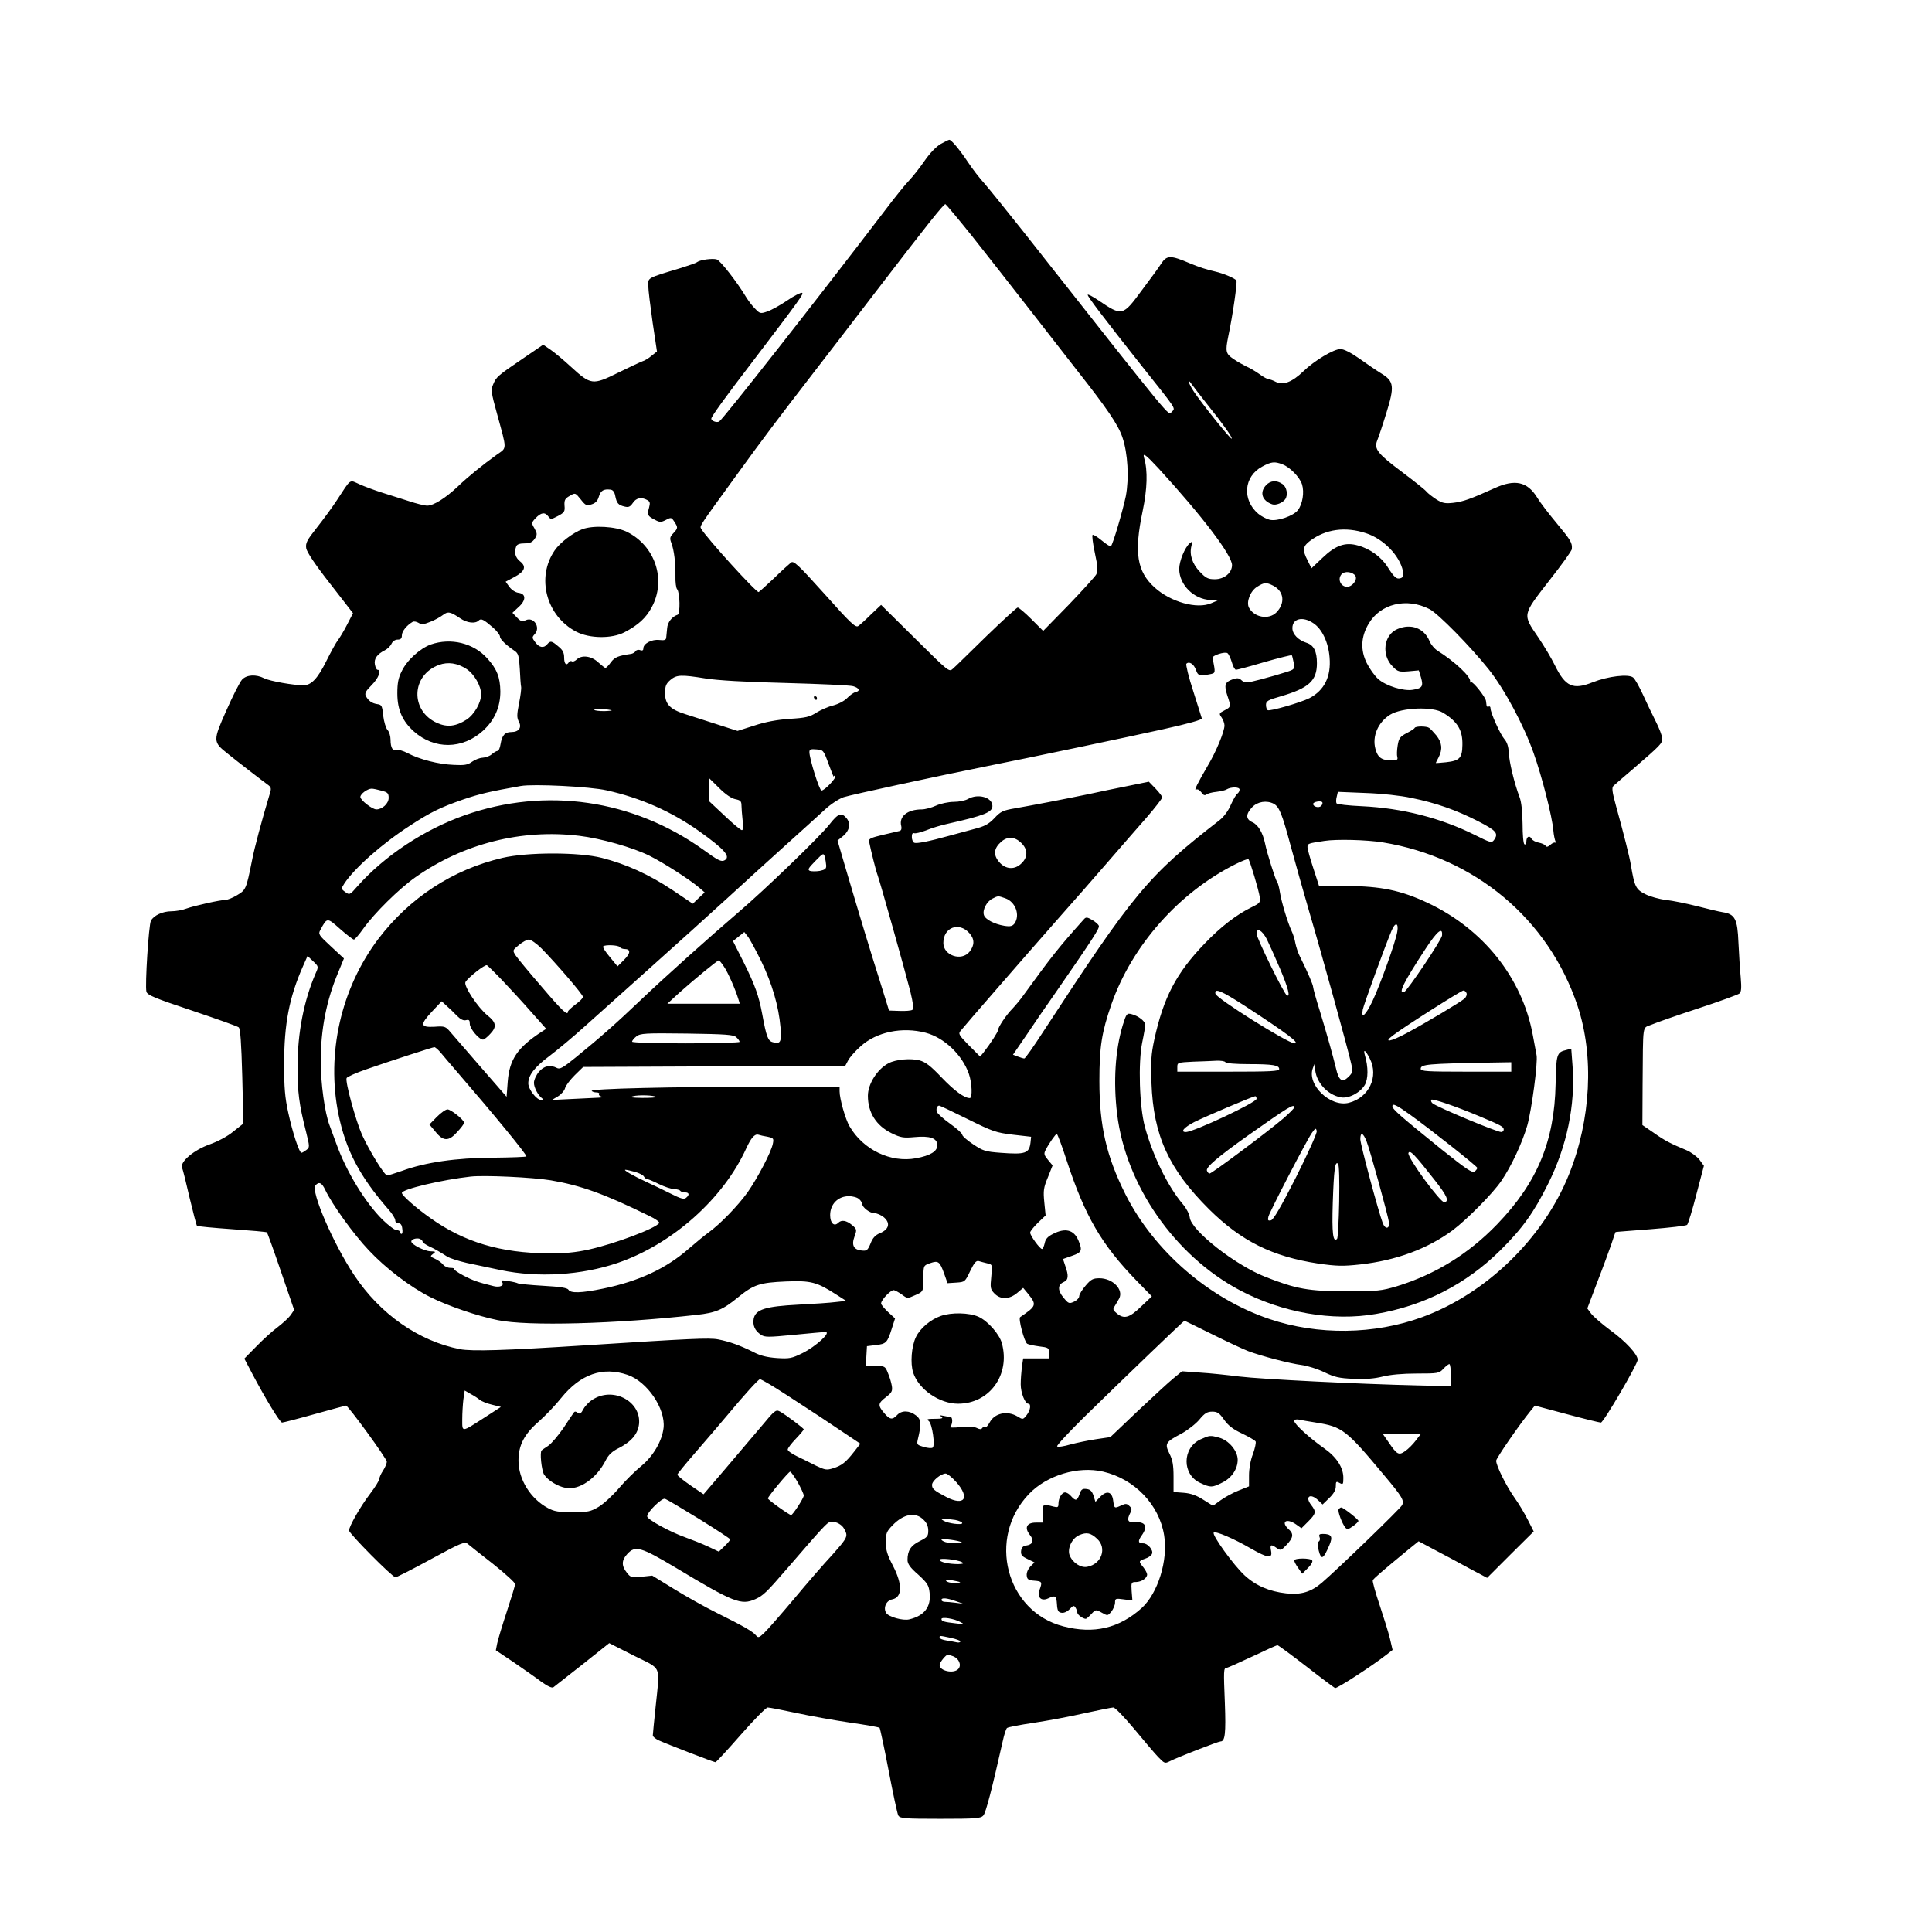 <?xml version="1.0" standalone="no"?>
<!DOCTYPE svg PUBLIC "-//W3C//DTD SVG 20010904//EN"
 "http://www.w3.org/TR/2001/REC-SVG-20010904/DTD/svg10.dtd">
<svg version="1.0" xmlns="http://www.w3.org/2000/svg"
 width="1024pt" height="1024pt" viewBox="0 0 1024 1024"
 preserveAspectRatio="xMidYMid meet">

<g transform="translate(0,1024) scale(0.1,-0.1)"
fill="#000000" stroke="none">
<path d="M4986 9477 c-24 -14 -57 -48 -86 -90 -26 -38 -63 -84 -81 -103 -19
-19 -77 -91 -129 -160 -357 -468 -857 -1105 -878 -1118 -13 -8 -42 3 -42 15 0
11 70 108 220 304 248 326 272 359 261 363 -7 2 -43 -16 -79 -41 -37 -25 -84
-51 -105 -58 -35 -12 -39 -12 -63 13 -15 14 -36 42 -48 61 -49 82 -138 196
-157 202 -22 7 -88 -2 -104 -14 -5 -5 -44 -18 -85 -31 -183 -55 -175 -51 -174
-95 0 -22 11 -109 23 -194 l23 -154 -29 -23 c-15 -13 -37 -26 -48 -29 -11 -4
-69 -31 -130 -61 -134 -66 -143 -65 -248 31 -39 36 -89 78 -110 92 l-38 26
-107 -73 c-134 -91 -142 -98 -158 -137 -13 -29 -11 -43 20 -155 54 -198 54
-179 -1 -218 -75 -54 -153 -117 -208 -170 -64 -60 -127 -100 -161 -100 -14 0
-58 11 -97 24 -40 13 -103 33 -142 45 -38 12 -92 32 -119 44 -56 25 -43 34
-121 -85 -24 -37 -72 -102 -106 -145 -53 -67 -60 -81 -56 -109 4 -21 47 -86
127 -188 l121 -156 -32 -62 c-18 -35 -40 -71 -48 -81 -9 -11 -36 -60 -61 -110
-46 -93 -80 -129 -121 -129 -50 -1 -180 22 -209 37 -43 22 -93 19 -117 -7 -12
-13 -49 -86 -83 -163 -72 -162 -72 -167 6 -229 54 -44 188 -147 217 -168 14
-11 16 -18 6 -48 -40 -133 -81 -284 -94 -354 -30 -149 -32 -153 -79 -181 -23
-14 -51 -25 -62 -25 -27 0 -162 -30 -207 -46 -20 -8 -56 -14 -78 -14 -47 0
-94 -22 -109 -50 -12 -23 -32 -342 -24 -376 5 -18 42 -34 241 -100 130 -44
241 -83 248 -89 9 -7 14 -79 19 -260 l6 -250 -53 -42 c-31 -26 -82 -53 -127
-69 -82 -29 -157 -92 -145 -123 4 -9 22 -81 40 -160 19 -79 36 -145 39 -148 2
-3 86 -11 186 -18 99 -7 183 -14 185 -17 2 -2 36 -95 74 -207 l70 -204 -19
-28 c-11 -15 -42 -43 -68 -63 -26 -19 -76 -64 -112 -101 l-65 -66 43 -82 c69
-131 146 -257 157 -257 6 0 84 20 173 45 89 25 164 45 166 45 11 0 216 -281
216 -297 0 -10 -9 -31 -20 -48 -11 -16 -20 -37 -20 -45 -1 -8 -22 -43 -49 -78
-51 -67 -111 -172 -111 -194 0 -16 230 -248 246 -248 6 0 91 43 188 96 158 86
179 94 194 82 9 -8 70 -56 135 -107 64 -51 117 -99 117 -107 0 -8 -20 -73 -44
-146 -24 -73 -47 -149 -51 -169 l-7 -36 94 -63 c51 -35 117 -81 146 -103 35
-25 57 -35 65 -30 7 5 76 60 154 121 l142 113 130 -66 c152 -76 139 -45 116
-270 -8 -77 -15 -146 -15 -153 0 -7 15 -19 33 -27 49 -22 290 -115 299 -115 4
0 64 65 134 145 70 80 134 145 143 145 9 0 77 -13 151 -29 74 -16 203 -39 285
-51 83 -12 153 -24 157 -28 3 -4 25 -106 48 -227 23 -121 46 -228 51 -237 9
-16 30 -18 223 -18 190 0 215 2 228 18 13 14 46 141 103 395 7 33 17 63 22 68
5 5 69 17 143 28 74 11 196 34 270 51 74 16 142 30 151 30 9 0 58 -51 109
-112 51 -62 109 -130 128 -150 34 -35 36 -36 62 -23 38 20 257 105 269 105 24
0 29 42 23 203 -7 173 -7 187 9 187 5 0 66 27 136 60 69 33 129 60 134 60 4 0
72 -50 151 -111 78 -61 148 -113 154 -116 10 -4 195 116 273 177 l32 25 -14
60 c-8 33 -33 113 -55 179 -22 65 -38 123 -36 130 5 10 43 43 186 161 l57 46
88 -47 c48 -25 130 -69 181 -97 l94 -50 123 123 124 123 -31 61 c-17 34 -49
88 -73 121 -43 62 -95 166 -95 193 0 13 122 190 183 265 l22 27 168 -45 c93
-25 175 -45 182 -45 14 0 195 310 195 333 0 28 -62 96 -143 155 -46 34 -93 75
-104 90 l-20 27 53 140 c30 77 63 168 75 202 11 35 21 63 22 63 1 1 85 7 186
15 101 8 188 18 193 23 5 5 28 78 49 161 l40 152 -24 33 c-14 17 -45 40 -69
50 -84 35 -114 50 -173 92 l-60 41 1 209 c3 340 -3 302 47 323 23 10 134 49
247 86 113 37 211 73 219 79 10 8 12 28 7 86 -4 41 -9 124 -12 184 -5 125 -18
151 -83 161 -20 3 -81 18 -136 32 -55 14 -129 29 -164 33 -36 4 -86 18 -111
31 -50 25 -57 40 -76 154 -7 43 -37 162 -79 314 -21 76 -23 97 -13 106 7 7 54
47 103 89 149 129 155 135 155 162 0 13 -16 55 -35 92 -19 37 -49 101 -68 142
-19 41 -41 81 -51 89 -24 20 -133 7 -214 -25 -105 -42 -145 -24 -201 90 -18
37 -58 104 -88 148 -84 123 -85 116 56 298 67 85 122 161 122 170 3 33 -6 47
-78 134 -41 49 -89 111 -105 138 -53 86 -119 100 -228 50 -124 -56 -165 -71
-217 -77 -44 -5 -58 -2 -90 18 -21 14 -45 32 -53 42 -8 10 -65 55 -126 101
-132 99 -152 124 -135 168 7 17 29 82 48 144 45 144 42 171 -25 212 -26 16
-79 52 -118 80 -44 31 -82 50 -99 50 -36 0 -138 -61 -197 -118 -59 -57 -108
-76 -146 -56 -15 8 -32 14 -38 14 -6 0 -29 12 -50 28 -21 15 -52 33 -69 40
-16 8 -47 25 -67 39 -42 28 -44 41 -28 120 23 108 49 287 43 296 -7 12 -69 38
-113 48 -38 8 -88 24 -135 44 -101 43 -121 43 -151 -3 -9 -15 -55 -78 -101
-139 -103 -140 -105 -140 -231 -55 -28 19 -54 33 -57 30 -5 -5 88 -127 290
-382 186 -234 176 -218 155 -239 -19 -20 27 -76 -785 954 -88 111 -181 226
-206 255 -26 28 -66 80 -89 115 -44 66 -89 120 -99 118 -3 0 -24 -10 -45 -22z
m165 -487 c72 -91 208 -264 302 -385 94 -121 210 -269 257 -330 157 -199 217
-287 239 -353 29 -85 36 -217 18 -312 -16 -76 -68 -255 -79 -265 -3 -3 -24 10
-48 30 -23 19 -45 33 -49 30 -4 -2 1 -45 12 -96 16 -74 17 -95 7 -114 -7 -12
-73 -85 -146 -161 l-135 -138 -62 62 c-34 34 -67 62 -73 62 -5 0 -80 -69 -166
-152 -86 -84 -165 -162 -177 -172 -21 -19 -21 -18 -201 160 l-180 178 -53 -50
c-28 -28 -59 -56 -68 -62 -14 -10 -40 14 -178 169 -143 159 -165 179 -179 167
-9 -7 -50 -44 -90 -83 -40 -38 -77 -71 -81 -73 -12 -4 -275 285 -305 336 -8
14 -12 9 183 277 149 206 221 301 421 560 64 83 206 267 315 410 279 364 368
476 376 473 4 -2 67 -77 140 -168z m1250 -896 c84 -105 133 -174 127 -179 -5
-5 -159 187 -200 249 -28 41 -39 79 -12 40 8 -11 46 -61 85 -110z m-261 -336
c232 -253 390 -461 390 -513 0 -41 -41 -75 -91 -75 -36 0 -48 6 -80 40 -40 42
-56 91 -44 137 5 23 4 25 -9 14 -26 -22 -56 -95 -56 -137 1 -84 77 -160 165
-164 l40 -2 -35 -15 c-75 -33 -215 6 -300 83 -94 85 -110 184 -64 404 25 120
28 216 8 283 -9 31 8 18 76 -55z m657 21 c40 -15 91 -67 104 -106 13 -42 3
-105 -22 -137 -24 -31 -109 -60 -149 -51 -17 4 -44 18 -61 32 -87 74 -77 198
21 250 48 26 66 28 107 12z m-3536 -168 c8 -39 16 -48 50 -56 21 -5 29 -1 43
19 17 27 45 33 76 16 15 -8 17 -15 10 -41 -11 -38 -8 -44 31 -64 26 -14 32
-14 58 -1 28 15 30 14 45 -9 20 -31 20 -34 -5 -61 -19 -20 -20 -27 -11 -51 15
-39 23 -107 22 -176 -1 -32 3 -64 9 -70 15 -18 17 -130 3 -135 -30 -10 -54
-40 -56 -72 -2 -19 -4 -42 -5 -50 -1 -12 -10 -15 -36 -12 -40 5 -85 -19 -85
-44 0 -11 -5 -14 -17 -10 -9 4 -20 1 -24 -5 -4 -7 -16 -14 -26 -15 -67 -10
-85 -17 -105 -44 -12 -17 -25 -30 -29 -30 -4 0 -21 14 -39 30 -36 34 -88 40
-114 14 -9 -8 -20 -13 -25 -9 -5 3 -12 1 -16 -5 -13 -21 -25 -9 -25 24 0 26
-7 41 -31 60 -35 30 -42 31 -59 11 -18 -22 -42 -18 -63 11 -18 24 -18 26 -2
44 31 35 -6 92 -48 73 -19 -9 -27 -7 -47 14 l-24 25 32 30 c41 36 41 71 0 76
-16 2 -36 15 -48 31 l-20 28 45 24 c57 30 67 56 31 84 -25 20 -32 47 -20 79 4
11 19 16 44 16 29 0 41 6 54 24 14 23 14 27 -1 55 -17 29 -17 30 6 55 29 30
49 33 67 9 12 -17 15 -17 51 2 34 18 38 24 35 55 -2 30 3 38 28 52 29 17 29
17 58 -19 26 -33 31 -35 58 -26 20 6 32 19 38 41 10 32 25 41 61 37 13 -1 22
-12 26 -34z m3979 -197 c93 -30 179 -119 196 -201 4 -23 2 -32 -11 -37 -22 -8
-35 3 -71 60 -33 52 -93 96 -157 113 -67 19 -118 1 -188 -66 l-58 -55 -20 41
c-29 55 -26 76 12 104 83 63 188 77 297 41z m-56 -226 c12 -20 -16 -58 -44
-58 -35 0 -53 43 -28 68 17 17 58 11 72 -10z m-436 -52 c58 -30 65 -93 17
-142 -40 -40 -117 -27 -145 25 -16 30 7 89 43 111 38 24 49 24 85 6z m828
-124 c46 -23 221 -202 314 -319 83 -104 186 -296 238 -443 45 -126 99 -339
105 -411 2 -25 8 -52 12 -60 5 -8 4 -11 0 -6 -5 4 -17 -1 -27 -10 -14 -12 -21
-14 -26 -6 -4 7 -21 14 -37 17 -16 3 -33 12 -38 21 -11 20 -27 10 -27 -16 0
-11 -4 -17 -10 -14 -6 3 -10 51 -10 108 -1 66 -6 116 -16 142 -28 74 -56 190
-57 237 -2 31 -9 54 -23 70 -22 25 -74 140 -74 164 0 8 -4 12 -10 9 -5 -3 -11
0 -11 7 -1 7 -2 18 -3 23 -2 20 -69 104 -78 99 -5 -3 -7 -2 -6 3 7 24 -80 106
-174 165 -15 10 -34 32 -41 50 -29 69 -98 95 -170 64 -73 -30 -87 -138 -25
-199 26 -27 34 -29 84 -25 l54 5 12 -39 c13 -46 6 -56 -44 -64 -49 -8 -141 20
-183 57 -19 17 -46 55 -61 85 -34 69 -31 139 10 208 62 106 201 140 322 78z
m-5137 -49 c36 -25 80 -30 98 -12 13 13 26 6 77 -38 20 -18 36 -39 36 -47 0
-14 32 -45 78 -76 19 -13 23 -26 27 -95 2 -44 5 -87 7 -95 2 -8 -3 -48 -11
-88 -12 -60 -12 -76 -1 -97 17 -31 0 -55 -40 -55 -34 0 -49 -17 -57 -64 -3
-20 -10 -36 -16 -36 -6 0 -19 -8 -30 -17 -10 -10 -32 -18 -49 -19 -17 -1 -42
-11 -57 -22 -22 -16 -39 -19 -96 -16 -81 3 -181 29 -244 62 -24 13 -51 20 -59
17 -20 -8 -32 12 -32 54 0 19 -7 43 -16 52 -9 10 -19 44 -23 76 -5 52 -8 58
-31 61 -28 4 -47 17 -61 43 -7 14 -1 26 31 58 36 36 54 81 31 81 -5 0 -11 12
-14 28 -6 30 12 55 52 75 14 7 30 22 36 35 6 13 19 22 32 22 17 0 23 6 23 23
0 21 26 53 57 71 7 4 21 1 31 -5 16 -10 28 -9 62 5 24 9 54 26 67 36 27 21 40
18 92 -17z m4522 -26 c46 -30 80 -102 86 -181 9 -102 -28 -175 -106 -216 -47
-24 -211 -71 -222 -64 -5 3 -9 15 -9 28 0 20 10 26 77 45 151 44 193 83 193
176 0 63 -17 96 -55 108 -44 14 -75 46 -75 78 0 51 55 64 111 26z m-432 -207
c6 -22 16 -40 22 -40 6 0 74 18 151 41 77 22 142 38 145 36 2 -3 6 -20 10 -40
5 -34 5 -35 -43 -50 -27 -9 -86 -26 -132 -38 -77 -20 -84 -20 -101 -5 -14 13
-23 14 -49 5 -40 -14 -45 -31 -27 -85 20 -59 20 -61 -15 -79 -29 -15 -30 -17
-15 -38 8 -12 15 -31 15 -42 0 -32 -45 -141 -89 -214 -54 -93 -75 -134 -61
-126 7 4 18 -2 27 -14 10 -15 18 -19 27 -12 6 5 30 12 53 14 23 3 47 8 54 13
24 14 69 14 69 -1 0 -7 -5 -17 -11 -21 -6 -3 -22 -30 -35 -59 -13 -32 -38 -65
-60 -82 -380 -295 -452 -382 -934 -1120 -51 -79 -96 -143 -101 -143 -4 0 -19
4 -34 10 l-26 10 70 102 c38 57 110 162 160 233 196 283 230 336 225 348 -2 7
-18 21 -35 31 -26 15 -33 16 -43 5 -137 -153 -172 -198 -318 -399 -17 -25 -45
-58 -61 -75 -33 -33 -77 -99 -77 -114 0 -10 -41 -73 -77 -119 l-18 -22 -59 59
c-53 54 -58 62 -45 77 21 27 344 398 514 591 83 93 204 232 270 308 66 76 157
181 203 233 45 52 82 100 82 106 0 5 -16 26 -35 46 l-36 37 -112 -23 c-62 -12
-157 -32 -212 -44 -131 -27 -292 -58 -384 -74 -65 -11 -78 -17 -111 -53 -31
-32 -52 -43 -107 -57 -37 -10 -97 -26 -133 -36 -108 -30 -170 -42 -184 -37 -7
3 -13 17 -13 30 -1 16 4 24 12 21 6 -3 35 4 64 15 28 12 81 28 119 36 187 42
232 60 232 93 0 46 -76 68 -130 37 -14 -8 -47 -15 -75 -15 -27 0 -70 -9 -94
-20 -24 -11 -58 -20 -76 -20 -76 0 -122 -38 -108 -89 3 -13 0 -22 -8 -25 -8
-2 -48 -11 -90 -21 -60 -14 -76 -21 -73 -34 10 -50 37 -158 45 -178 13 -35
147 -512 174 -618 15 -64 19 -92 11 -97 -6 -5 -36 -7 -67 -6 l-57 2 -50 161
c-50 157 -99 319 -182 600 l-41 140 31 25 c32 27 40 64 18 92 -28 34 -45 28
-92 -32 -52 -66 -342 -346 -483 -466 -153 -131 -391 -344 -518 -465 -130 -124
-214 -198 -343 -303 -69 -56 -85 -65 -101 -56 -35 18 -68 11 -95 -21 -14 -17
-26 -43 -26 -58 0 -26 23 -68 44 -83 7 -5 4 -8 -6 -8 -24 0 -68 57 -68 88 0
43 33 86 112 145 40 30 128 103 194 163 67 60 222 199 345 309 123 110 303
272 399 360 96 88 240 219 320 291 80 72 171 154 202 183 31 29 76 58 100 66
40 13 503 113 763 165 203 40 778 161 930 195 136 30 205 50 205 57 0 2 -21
66 -45 143 -25 76 -41 143 -37 147 15 15 40 -2 51 -33 10 -30 18 -33 71 -23
34 7 33 3 17 87 -3 13 66 35 79 25 6 -4 16 -26 23 -48z m-2789 -86 c61 -10
212 -19 425 -24 182 -5 342 -12 357 -17 32 -9 39 -26 13 -31 -9 -2 -30 -16
-44 -31 -15 -16 -48 -33 -75 -40 -26 -6 -66 -24 -89 -38 -35 -23 -58 -28 -142
-33 -68 -5 -128 -16 -188 -36 l-88 -28 -112 36 c-62 20 -136 44 -165 53 -80
25 -107 53 -107 110 0 39 5 51 28 71 33 28 57 29 187 8z m-500 -168 c8 -2 -9
-4 -37 -5 -29 0 -53 3 -53 7 0 7 52 6 90 -2z m4409 -14 c77 -47 104 -93 102
-171 -1 -69 -15 -83 -86 -91 -30 -3 -55 -5 -55 -4 0 1 7 15 15 30 22 43 18 78
-12 116 -15 18 -32 36 -38 40 -14 10 -72 10 -77 0 -1 -4 -21 -17 -43 -28 -34
-18 -41 -27 -47 -65 -4 -24 -5 -52 -2 -61 4 -15 -1 -18 -31 -18 -52 0 -73 15
-85 61 -18 67 14 141 78 181 62 38 226 45 281 10z m-3257 -272 c15 -41 27 -71
27 -66 1 5 4 6 8 3 8 -9 -56 -77 -73 -77 -11 0 -64 168 -64 204 0 14 7 17 38
14 36 -3 37 -4 64 -78z m-494 -186 c26 -5 32 -11 32 -33 0 -14 3 -50 6 -78 5
-35 3 -53 -4 -53 -6 0 -47 34 -91 76 l-81 76 0 61 0 61 53 -52 c32 -32 64 -54
85 -58z m-683 47 c181 -40 345 -113 490 -216 136 -97 170 -136 135 -155 -17
-9 -34 -1 -112 56 -373 267 -836 334 -1265 183 -215 -76 -425 -215 -568 -376
-42 -48 -42 -48 -69 -28 -18 14 -18 15 -1 42 53 81 201 212 345 305 111 73
165 99 286 141 85 29 140 42 304 71 66 12 368 -3 455 -23z m-1192 -2 c32 -8
37 -14 37 -38 0 -30 -34 -61 -65 -61 -22 0 -85 49 -85 66 0 16 38 44 60 44 8
0 32 -5 53 -11z m5457 -38 c133 -27 239 -65 353 -123 99 -51 111 -65 85 -101
-12 -16 -20 -13 -102 28 -179 89 -383 142 -599 152 -70 3 -130 10 -133 15 -3
5 -3 21 1 35 l6 26 147 -6 c87 -3 186 -14 242 -26z m-478 -43 c-12 -12 -42 -4
-42 11 0 12 44 19 49 8 2 -5 -1 -13 -7 -19z m-251 12 c29 -16 44 -52 89 -220
23 -85 68 -245 100 -355 67 -227 208 -738 222 -804 9 -40 8 -46 -15 -69 -33
-32 -51 -20 -66 46 -17 70 -46 173 -85 302 -20 63 -36 121 -36 128 0 12 -30
82 -70 162 -10 19 -20 51 -24 70 -3 19 -12 49 -20 65 -21 45 -54 154 -62 205
-4 25 -10 50 -15 55 -9 13 -54 154 -64 205 -12 57 -37 99 -67 112 -36 16 -36
43 -1 80 29 30 77 37 114 18z m-3681 -170 c116 -14 285 -62 373 -106 76 -38
211 -125 262 -168 l30 -26 -32 -30 -31 -30 -110 74 c-122 81 -243 136 -372
169 -122 31 -394 31 -527 0 -264 -62 -492 -211 -659 -431 -197 -262 -275 -606
-210 -928 39 -189 111 -327 263 -502 21 -23 38 -50 38 -60 0 -10 7 -16 17 -16
11 1 18 -8 20 -27 3 -16 1 -29 -4 -29 -4 0 -8 5 -8 10 0 6 -8 10 -18 10 -10 0
-43 25 -74 55 -92 91 -193 256 -246 405 -11 30 -27 73 -35 95 -26 68 -47 224
-47 340 0 168 30 323 93 472 l30 73 -69 64 c-65 60 -68 65 -56 87 36 67 35 67
105 5 35 -31 68 -56 73 -56 5 1 27 26 49 57 59 83 190 212 275 272 255 180
564 258 870 221z m2342 -37 c36 -34 37 -75 3 -108 -36 -37 -86 -34 -120 7 -31
37 -28 71 11 106 34 30 72 28 106 -5z m1918 2 c487 -80 877 -406 1031 -865 89
-266 72 -605 -46 -897 -136 -337 -438 -630 -777 -754 -253 -93 -553 -97 -810
-10 -320 108 -611 360 -763 661 -101 202 -138 362 -138 600 0 182 12 258 64
408 109 311 358 592 658 742 34 17 65 29 68 26 8 -8 55 -165 60 -201 4 -28 1
-32 -44 -54 -78 -38 -163 -103 -248 -192 -151 -157 -218 -285 -267 -509 -17
-79 -19 -117 -15 -230 10 -279 92 -457 306 -670 171 -169 335 -250 577 -287
99 -14 130 -15 222 -5 192 21 358 83 491 181 77 58 214 196 259 263 52 76 110
200 137 293 23 82 57 335 49 373 -2 9 -11 58 -20 107 -56 303 -264 563 -560
701 -139 65 -245 87 -426 88 l-147 1 -30 93 c-17 51 -31 102 -31 112 0 19 3
20 90 33 63 10 224 6 310 -8z m-2951 -122 c1 -18 -6 -23 -34 -29 -19 -3 -42
-3 -52 0 -14 6 -9 14 28 52 42 43 44 44 51 22 3 -13 6 -33 7 -45z m949 -174
c55 -19 80 -90 49 -134 -11 -14 -22 -17 -54 -12 -53 9 -101 34 -108 57 -9 27
15 72 45 87 31 16 30 15 68 2z m2078 -177 c-8 -52 -90 -280 -132 -369 -36 -75
-61 -97 -51 -44 5 26 118 336 153 419 19 46 38 42 30 -6z m-2268 -8 c28 -31
28 -64 1 -98 -42 -53 -139 -21 -139 46 0 83 83 114 138 52z m1576 -31 c13 -27
45 -97 70 -156 44 -104 57 -155 36 -142 -16 10 -160 304 -160 326 0 35 29 19
54 -28z m929 18 c-3 -24 -184 -293 -201 -299 -34 -11 -2 53 115 231 61 93 91
117 86 68z m-3608 -136 c57 -118 92 -236 102 -351 6 -77 0 -89 -40 -78 -27 6
-35 30 -57 149 -18 97 -38 153 -98 274 l-57 113 30 24 30 24 18 -23 c10 -12
42 -71 72 -132z m-1165 68 c75 -76 220 -244 220 -257 0 -6 -18 -24 -40 -40
-22 -17 -40 -33 -40 -38 0 -24 -31 5 -139 132 -66 76 -128 151 -138 166 -17
27 -17 27 17 55 19 16 43 29 53 29 11 0 41 -21 67 -47z m415 7 c3 -5 15 -10
25 -10 34 0 33 -22 -2 -57 l-35 -35 -41 50 c-23 27 -39 52 -35 56 10 10 81 7
88 -4z m-1612 -139 c-62 -143 -96 -315 -96 -496 0 -133 8 -198 45 -343 20 -81
20 -83 2 -97 -11 -8 -22 -15 -26 -15 -12 0 -47 106 -70 212 -18 82 -22 134
-22 258 0 214 27 354 100 519 l24 54 30 -28 c29 -28 29 -28 13 -64z m2164 36
c21 -30 61 -121 77 -174 l7 -23 -192 0 -192 0 63 58 c75 67 202 172 210 172 3
0 15 -15 27 -33z m-1173 -75 c40 -42 109 -117 152 -166 l79 -89 -25 -16 c-127
-83 -170 -146 -179 -264 l-6 -80 -135 155 c-74 85 -147 170 -162 187 -26 31
-31 33 -85 29 -76 -4 -78 11 -13 81 l51 54 26 -24 c15 -13 40 -37 55 -53 19
-19 35 -27 48 -23 16 4 20 0 20 -20 0 -25 49 -83 70 -83 6 0 24 14 39 31 35
37 31 60 -15 97 -50 40 -128 157 -117 177 15 25 104 95 114 89 5 -3 43 -40 83
-82z m3935 -134 c228 -149 293 -198 262 -198 -34 0 -415 239 -419 263 -6 32
30 17 157 -65z m1174 68 c3 -8 -2 -21 -11 -29 -24 -20 -201 -126 -305 -182
-87 -47 -129 -54 -73 -12 57 44 361 237 372 237 7 0 14 -6 17 -14z m-2866
-210 c98 -26 193 -117 228 -217 17 -48 20 -129 5 -129 -29 0 -82 39 -150 110
-58 61 -84 81 -117 90 -47 12 -125 5 -163 -15 -60 -31 -110 -110 -110 -173 0
-89 44 -158 125 -198 49 -24 64 -26 120 -21 84 8 122 -5 123 -42 1 -33 -37
-56 -113 -70 -134 -25 -280 45 -352 169 -22 37 -53 146 -53 186 l0 24 -403 0
c-490 0 -918 -10 -911 -22 3 -4 14 -8 25 -8 11 0 18 -4 14 -9 -3 -5 5 -12 17
-14 13 -2 -6 -5 -42 -6 -36 -2 -101 -5 -145 -7 l-80 -4 32 19 c18 11 35 31 38
44 4 14 27 44 51 68 l45 44 694 3 695 3 15 28 c8 16 37 49 66 75 85 77 221
105 346 72z m-1005 -23 c10 -9 18 -20 18 -25 0 -4 -128 -8 -285 -8 -168 0
-285 4 -285 9 0 5 10 18 23 28 21 16 44 18 268 15 206 -3 247 -6 261 -19z
m-1568 -80 c13 -16 54 -64 92 -108 195 -226 364 -432 364 -444 0 -3 -80 -6
-178 -7 -195 -1 -356 -24 -482 -70 -37 -13 -72 -24 -78 -24 -14 0 -93 128
-133 215 -33 74 -90 281 -82 301 2 6 50 28 106 47 126 44 349 116 359 117 5 0
19 -12 32 -27z m4926 -33 c49 -96 -4 -208 -111 -235 -99 -25 -225 98 -190 185
l10 25 1 -25 c2 -72 63 -142 136 -156 42 -8 103 24 128 66 18 32 19 94 0 158
-10 35 4 26 26 -18z m-765 -20 c4 -6 56 -10 123 -10 129 0 162 -6 162 -26 0
-12 -47 -14 -270 -14 l-270 0 0 25 c0 23 2 24 83 28 45 1 101 4 124 5 23 1 45
-2 48 -8z m1515 -25 l0 -25 -240 0 c-205 0 -240 2 -240 15 0 24 35 27 358 33
l122 2 0 -25z m-4532 -159 c3 -3 -30 -5 -74 -5 -58 1 -71 3 -49 9 31 8 113 5
123 -4z m3182 -10 c0 -19 -333 -176 -375 -176 -31 0 -9 25 45 53 60 30 310
136 323 137 4 0 7 -6 7 -14z m1185 -94 c112 -47 125 -54 125 -69 0 -7 -6 -13
-13 -13 -24 0 -337 131 -364 152 -7 6 -10 14 -7 19 5 8 131 -35 259 -89z
m-370 9 c106 -76 355 -273 355 -281 0 -4 -6 -13 -14 -19 -12 -10 -44 12 -173
115 -224 181 -263 215 -263 231 0 17 23 6 95 -46z m-2347 -22 c133 -66 150
-72 240 -83 l97 -11 -3 -30 c-7 -58 -26 -65 -158 -55 -81 6 -94 10 -146 45
-32 21 -58 44 -58 51 0 7 -29 33 -64 58 -35 25 -66 53 -70 62 -6 16 0 34 12
34 4 0 71 -32 150 -71z m1732 62 c0 -5 -26 -31 -57 -58 -79 -68 -380 -293
-392 -293 -5 0 -11 7 -14 15 -7 18 55 71 218 187 214 151 245 170 245 149z m9
-371 c-81 -159 -120 -226 -133 -228 -15 -3 -18 0 -13 20 8 29 202 403 230 443
19 27 22 28 26 10 2 -11 -46 -117 -110 -245z m-2800 215 c31 -7 33 -9 27 -38
-9 -44 -80 -180 -134 -257 -51 -71 -146 -169 -206 -212 -21 -15 -68 -54 -104
-85 -120 -106 -266 -174 -456 -213 -116 -24 -172 -25 -183 -6 -6 10 -43 16
-133 21 -69 4 -129 10 -135 13 -5 3 -29 9 -52 12 -35 6 -41 4 -32 -6 14 -17
-11 -29 -44 -21 -85 21 -110 30 -160 56 -30 16 -53 32 -50 35 4 3 -5 6 -20 6
-14 0 -32 8 -39 18 -7 9 -26 23 -42 30 -27 12 -27 14 -11 26 16 12 15 13 -14
14 -31 1 -101 36 -101 52 0 12 28 20 45 14 8 -4 15 -10 15 -15 0 -5 15 -15 33
-24 32 -15 50 -25 97 -55 14 -9 61 -24 105 -34 44 -9 125 -26 180 -38 197 -41
427 -27 618 38 290 99 562 341 683 609 25 54 44 76 63 71 9 -3 31 -8 50 -11z
m1585 -127 c97 -295 184 -444 370 -636 l81 -83 -57 -54 c-62 -60 -90 -68 -129
-36 -20 17 -22 22 -11 38 6 10 17 28 24 41 24 47 -34 107 -105 107 -34 0 -45
-6 -73 -39 -19 -22 -34 -47 -34 -56 0 -9 -12 -22 -27 -29 -26 -12 -30 -11 -56
21 -32 38 -32 69 1 83 25 11 27 33 8 86 l-12 36 48 17 c52 18 56 28 34 81 -24
57 -69 69 -135 35 -28 -14 -40 -27 -44 -50 -4 -16 -10 -30 -14 -30 -12 1 -63
71 -63 87 0 7 19 30 41 52 l41 39 -7 70 c-6 61 -4 77 19 132 l25 63 -24 29
c-21 25 -23 33 -14 51 18 36 54 87 60 87 4 0 28 -64 53 -142z m1589 103 c18
-44 114 -394 119 -430 4 -35 -20 -38 -33 -4 -23 61 -119 418 -119 445 0 40 15
35 33 -11z m363 -208 c64 -82 75 -107 51 -116 -19 -7 -200 240 -192 262 8 18
32 -7 141 -146z m-508 -111 c-2 -105 -7 -194 -11 -198 -22 -22 -28 30 -23 191
6 177 12 223 28 207 6 -6 8 -89 6 -200z m-3733 157 c22 -6 44 -17 48 -25 4 -8
13 -14 19 -14 5 0 33 -12 61 -26 29 -14 64 -26 80 -26 15 -1 30 -5 33 -10 3
-4 14 -8 25 -8 22 0 25 -13 5 -29 -11 -9 -29 -4 -82 23 -38 19 -96 47 -129 62
-69 32 -125 64 -110 64 6 0 28 -5 50 -11z m-445 -45 c158 -27 282 -71 522
-189 32 -15 55 -32 52 -37 -17 -28 -234 -110 -374 -141 -69 -15 -127 -21 -215
-20 -252 2 -443 59 -621 185 -76 53 -154 122 -154 135 0 20 213 70 365 87 74
8 329 -4 425 -20z m-1196 -51 c36 -76 150 -235 231 -320 89 -95 220 -195 326
-248 89 -45 251 -101 357 -122 159 -33 627 -20 1055 28 100 11 139 27 220 94
83 67 114 77 253 83 133 5 162 -2 269 -71 l50 -32 -55 -6 c-30 -4 -120 -10
-200 -14 -172 -9 -224 -25 -235 -73 -7 -36 6 -66 39 -87 20 -13 39 -13 172 0
82 8 158 15 169 15 33 0 -51 -77 -122 -112 -57 -28 -69 -30 -135 -26 -53 4
-88 12 -127 33 -69 34 -123 54 -185 66 -47 9 -147 4 -696 -31 -436 -28 -608
-33 -672 -21 -219 43 -424 186 -561 393 -110 165 -231 445 -205 475 18 22 34
15 52 -24z m2830 -49 c9 -8 16 -20 16 -25 0 -18 40 -49 64 -49 14 0 37 -10 52
-23 34 -30 26 -63 -22 -83 -25 -10 -39 -26 -50 -55 -15 -36 -20 -40 -47 -37
-42 4 -55 28 -38 74 13 36 13 39 -13 61 -30 25 -56 29 -73 12 -22 -22 -43 -2
-43 41 0 58 42 100 99 100 23 0 46 -7 55 -16z m450 -394 l18 -51 47 3 c45 3
46 4 73 61 22 45 32 57 46 53 9 -3 29 -8 45 -12 27 -6 27 -6 21 -70 -6 -59 -5
-67 16 -89 32 -34 79 -33 121 2 l32 27 24 -29 c49 -61 48 -66 -40 -126 -11 -7
22 -131 37 -141 6 -4 34 -10 63 -14 50 -6 53 -8 53 -35 l0 -29 -69 0 -68 0 -7
-46 c-3 -26 -6 -67 -6 -91 0 -45 23 -103 40 -103 17 0 11 -36 -9 -61 -19 -24
-20 -24 -49 -6 -55 32 -121 17 -147 -33 -9 -17 -20 -28 -25 -25 -5 3 -11 1
-15 -5 -4 -7 -13 -6 -27 1 -13 7 -45 9 -87 5 -36 -4 -61 -3 -56 1 15 11 16 53
2 53 -7 0 -23 3 -37 6 -20 4 -22 3 -10 -5 11 -8 3 -11 -34 -11 -42 0 -47 -2
-33 -12 18 -15 35 -132 20 -141 -6 -4 -27 -2 -47 4 -35 10 -37 13 -32 37 21
87 19 108 -9 130 -35 27 -76 28 -100 2 -25 -27 -39 -25 -69 11 -34 40 -33 51
10 84 31 24 35 32 31 59 -3 18 -12 49 -21 69 -14 36 -17 37 -66 37 l-51 0 3
53 3 52 48 6 c54 6 60 12 84 88 l17 53 -37 34 c-20 19 -37 39 -37 45 0 20 53
74 68 71 8 -2 28 -13 43 -24 28 -21 29 -21 69 -3 45 20 44 18 44 99 1 58 1 59
36 71 43 15 51 9 74 -55z m1419 -321 c78 -39 164 -79 192 -90 72 -27 221 -66
285 -74 30 -4 84 -21 119 -38 54 -26 78 -32 155 -35 64 -3 111 1 155 12 40 10
105 16 180 16 112 0 119 1 141 25 13 14 27 25 32 25 4 0 8 -26 8 -59 l0 -58
-172 4 c-313 7 -831 33 -948 47 -63 8 -158 18 -210 21 l-95 7 -45 -37 c-25
-20 -110 -99 -190 -174 l-145 -138 -75 -11 c-41 -6 -103 -19 -137 -28 -34 -10
-66 -15 -70 -10 -4 4 60 73 142 154 225 220 529 512 533 512 1 0 66 -32 145
-71z m-3097 -216 c104 -35 202 -179 191 -281 -8 -70 -55 -150 -118 -202 -31
-25 -84 -77 -118 -117 -34 -40 -83 -85 -109 -100 -42 -25 -57 -28 -137 -28
-74 0 -98 4 -131 22 -92 49 -156 152 -156 251 0 82 30 140 108 208 35 31 88
86 118 124 103 127 220 168 352 123z m753 -50 c25 -14 144 -91 264 -170 l217
-145 -32 -41 c-45 -58 -67 -75 -112 -89 -35 -11 -43 -9 -90 13 -28 14 -73 37
-101 50 -27 13 -50 29 -50 36 0 7 19 32 43 57 23 24 42 47 42 50 0 6 -96 78
-127 95 -21 11 -28 5 -95 -76 -40 -47 -126 -149 -191 -225 l-118 -138 -69 47
c-39 27 -70 52 -70 57 0 4 44 58 98 120 53 61 131 152 172 201 84 101 160 185
168 185 3 0 26 -12 51 -27z m-1537 -82 c10 -8 39 -20 65 -26 l48 -12 -88 -57
c-123 -79 -117 -79 -117 -8 0 32 3 80 6 105 l7 47 31 -18 c17 -9 39 -23 48
-31z m3946 -106 c22 -31 48 -51 95 -73 36 -17 68 -36 72 -42 3 -6 -3 -35 -14
-66 -13 -32 -21 -79 -21 -113 l0 -59 -55 -22 c-31 -12 -74 -36 -96 -52 l-40
-29 -51 32 c-36 23 -66 34 -104 37 l-54 4 0 81 c0 62 -5 90 -22 123 -26 53
-21 61 65 106 32 18 75 51 94 74 28 34 42 42 68 42 27 0 38 -7 63 -43z m487
-15 c140 -22 160 -38 362 -280 96 -114 107 -134 94 -158 -10 -19 -339 -337
-424 -410 -58 -50 -112 -66 -191 -57 -88 10 -159 40 -219 95 -57 52 -175 215
-164 227 10 9 105 -31 196 -84 93 -53 116 -55 108 -13 -7 34 -1 37 30 15 20
-14 24 -13 52 17 36 38 39 58 11 83 -44 40 -11 61 40 25 l28 -20 36 36 c42 42
43 52 15 88 -34 44 -4 64 38 24 l23 -22 35 34 c24 23 35 43 35 62 0 26 2 28
20 18 18 -10 20 -8 20 27 0 56 -37 112 -105 159 -74 52 -155 126 -155 142 0 8
9 10 23 8 12 -3 54 -10 92 -16z m529 -95 c-15 -20 -40 -45 -56 -56 -34 -24
-43 -20 -89 48 l-30 43 101 0 101 0 -27 -35z m-1657 -165 c167 -39 297 -175
323 -337 22 -132 -33 -308 -119 -386 -119 -107 -253 -139 -415 -97 -304 78
-406 469 -182 702 95 99 260 149 393 118z m-1619 -56 c17 -31 32 -62 32 -71 0
-13 -58 -103 -67 -103 -10 0 -123 81 -123 88 0 10 110 142 118 142 4 0 22 -25
40 -56z m841 0 c73 -83 43 -128 -52 -79 -67 35 -77 44 -77 65 0 21 46 59 72
60 9 0 35 -21 57 -46z m-1363 -195 c90 -56 164 -104 164 -108 0 -4 -13 -20
-30 -36 l-30 -29 -57 27 c-32 15 -88 37 -124 50 -81 29 -199 94 -199 110 0 23
79 100 95 93 9 -3 90 -51 181 -107z m1189 -4 c17 -16 25 -35 25 -58 0 -29 -5
-35 -45 -55 -47 -23 -65 -50 -65 -100 0 -20 13 -40 56 -77 49 -45 57 -57 61
-96 9 -76 -28 -123 -108 -142 -33 -8 -109 13 -122 34 -17 27 0 66 32 72 54 11
55 79 4 178 -30 57 -38 83 -38 125 0 47 4 57 35 89 59 62 123 73 165 30z m168
-1 c20 -4 37 -11 37 -17 0 -11 -74 -2 -99 13 -14 8 -13 9 4 10 11 0 37 -3 58
-6z m-601 -31 c9 -8 19 -26 23 -40 5 -21 -6 -38 -72 -112 -44 -47 -136 -153
-205 -236 -69 -82 -140 -163 -157 -179 -27 -26 -33 -28 -44 -14 -17 21 -70 51
-205 118 -65 32 -168 90 -231 129 l-114 70 -57 -6 c-53 -5 -58 -4 -78 22 -29
36 -28 66 3 99 42 46 72 37 258 -74 306 -184 345 -199 420 -166 43 20 57 33
172 166 188 218 208 239 224 243 21 4 42 -2 63 -20z m636 -88 c7 -7 -57 -6
-85 1 -13 4 -23 10 -23 14 0 8 99 -6 108 -15z m1 -105 c12 -7 6 -9 -20 -10
-51 0 -99 11 -99 23 0 11 95 1 119 -13z m-10 -106 c2 -2 -12 -4 -32 -4 -20 0
-39 5 -42 11 -5 7 5 8 32 3 21 -4 40 -8 42 -10z m-24 -100 l40 -14 -40 5 c-22
3 -48 5 -57 5 -10 0 -18 5 -18 10 0 13 27 11 75 -6z m25 -111 c23 -12 21 -13
-25 -7 -62 7 -75 11 -75 23 0 13 68 2 100 -16z m-50 -84 c27 -6 50 -14 50 -19
0 -4 -8 -7 -17 -5 -10 2 -35 7 -55 10 -21 3 -38 10 -38 15 0 12 -2 12 60 -1z
m13 -98 c30 -12 44 -46 27 -66 -23 -28 -100 -12 -100 20 0 14 34 55 44 55 3 0
16 -4 29 -9z"/>
<path d="M6710 7668 c-35 -38 -21 -82 33 -101 19 -7 56 8 69 27 16 23 8 65
-14 80 -31 22 -64 20 -88 -6z"/>
<path d="M3086 7435 c-50 -19 -118 -71 -146 -112 -99 -144 -45 -348 114 -431
71 -37 189 -38 256 -3 73 38 114 76 144 132 79 145 19 327 -133 401 -58 28
-177 35 -235 13z"/>
<path d="M2283 6824 c-57 -21 -127 -84 -154 -142 -18 -35 -23 -64 -23 -117 0
-87 27 -148 89 -203 108 -95 255 -94 364 4 62 56 93 126 93 209 -1 75 -18 119
-69 175 -73 82 -193 111 -300 74z m190 -130 c41 -27 77 -90 77 -134 0 -44 -36
-107 -77 -134 -56 -36 -102 -42 -156 -18 -144 64 -138 254 10 308 48 17 97 10
146 -22z"/>
<path d="M4315 6540 c3 -5 8 -10 11 -10 2 0 4 5 4 10 0 6 -5 10 -11 10 -5 0
-7 -4 -4 -10z"/>
<path d="M5951 4807 c-40 -131 -51 -300 -30 -472 46 -377 305 -750 649 -933
223 -119 494 -167 724 -126 256 44 477 158 658 337 118 117 178 201 253 352
100 200 145 418 130 623 l-7 94 -26 -7 c-51 -12 -54 -22 -57 -181 -6 -302 -97
-522 -309 -742 -151 -157 -327 -266 -531 -329 -84 -25 -102 -27 -270 -27 -198
0 -266 12 -430 77 -160 63 -392 246 -399 314 -2 18 -18 49 -37 71 -79 93 -159
256 -201 410 -29 108 -36 339 -14 447 9 42 16 85 16 94 -1 19 -37 47 -73 56
-24 6 -27 3 -46 -58z"/>
<path d="M2315 4320 l-39 -40 31 -37 c42 -53 71 -54 116 -3 21 22 37 44 37 49
0 15 -70 71 -88 71 -10 0 -35 -18 -57 -40z"/>
<path d="M4986 3265 c-54 -19 -108 -64 -131 -111 -24 -49 -31 -140 -15 -189
29 -89 139 -165 238 -165 167 0 278 154 232 321 -13 48 -75 118 -124 140 -49
22 -144 24 -200 4z"/>
<path d="M3148 2826 c-21 -11 -45 -35 -55 -53 -13 -25 -20 -30 -31 -21 -8 7
-16 8 -20 2 -4 -5 -29 -42 -55 -82 -27 -39 -63 -82 -80 -94 -18 -12 -34 -23
-36 -25 -11 -8 -1 -106 13 -129 21 -31 71 -62 114 -70 71 -14 163 49 212 145
14 29 34 48 68 65 69 35 103 76 109 128 12 117 -130 197 -239 134z"/>
<path d="M6363 2611 c-98 -45 -99 -187 -1 -231 54 -25 62 -25 114 1 51 24 84
72 84 122 0 47 -47 103 -98 117 -48 13 -50 13 -99 -9z"/>
<path d="M7095 2240 c-6 -10 18 -75 36 -97 9 -10 17 -9 40 8 16 11 29 24 29
28 0 8 -80 71 -91 71 -4 0 -10 -4 -14 -10z"/>
<path d="M6994 2093 c4 -9 2 -19 -4 -23 -9 -5 -8 -19 0 -50 13 -50 24 -44 55
28 21 48 13 62 -34 62 -18 0 -22 -4 -17 -17z"/>
<path d="M6860 1969 c0 -6 9 -24 21 -40 l21 -30 30 30 c17 16 27 34 23 40 -8
14 -95 14 -95 0z"/>
<path d="M5722 2321 c-13 -36 -21 -38 -45 -11 -9 11 -23 20 -32 20 -17 0 -35
-30 -35 -60 0 -19 -4 -21 -27 -15 -56 15 -58 14 -56 -37 l3 -48 -39 0 c-50 0
-63 -27 -32 -66 24 -30 15 -51 -22 -56 -15 -2 -23 -11 -25 -28 -2 -21 4 -29
34 -43 l37 -18 -23 -23 c-13 -15 -20 -33 -18 -48 2 -19 10 -24 41 -26 40 -3
42 -7 27 -48 -15 -39 8 -63 45 -46 39 18 44 15 47 -30 2 -35 7 -44 25 -46 12
-2 30 6 43 20 18 19 22 20 30 8 5 -8 10 -20 10 -27 0 -11 30 -33 45 -33 3 0
16 11 29 25 23 25 24 25 55 8 32 -18 32 -18 52 6 10 13 19 34 19 47 0 22 3 23
46 17 l46 -6 -4 49 c-3 47 -2 49 24 49 29 1 58 21 58 40 0 7 -9 24 -20 38 -26
32 -26 33 10 46 17 5 33 17 36 26 8 19 -23 55 -46 55 -28 0 -30 11 -10 40 36
50 22 76 -37 72 -36 -3 -42 12 -22 50 9 16 8 24 -5 36 -13 13 -20 14 -43 3
-37 -17 -37 -17 -43 26 -6 48 -35 55 -70 18 l-24 -25 -10 32 c-8 25 -18 34
-37 36 -22 3 -29 -2 -37 -27z m93 -237 c53 -49 24 -133 -51 -148 -35 -8 -79
21 -95 61 -13 36 13 91 52 107 38 16 60 12 94 -20z"/>
</g>
</svg>
